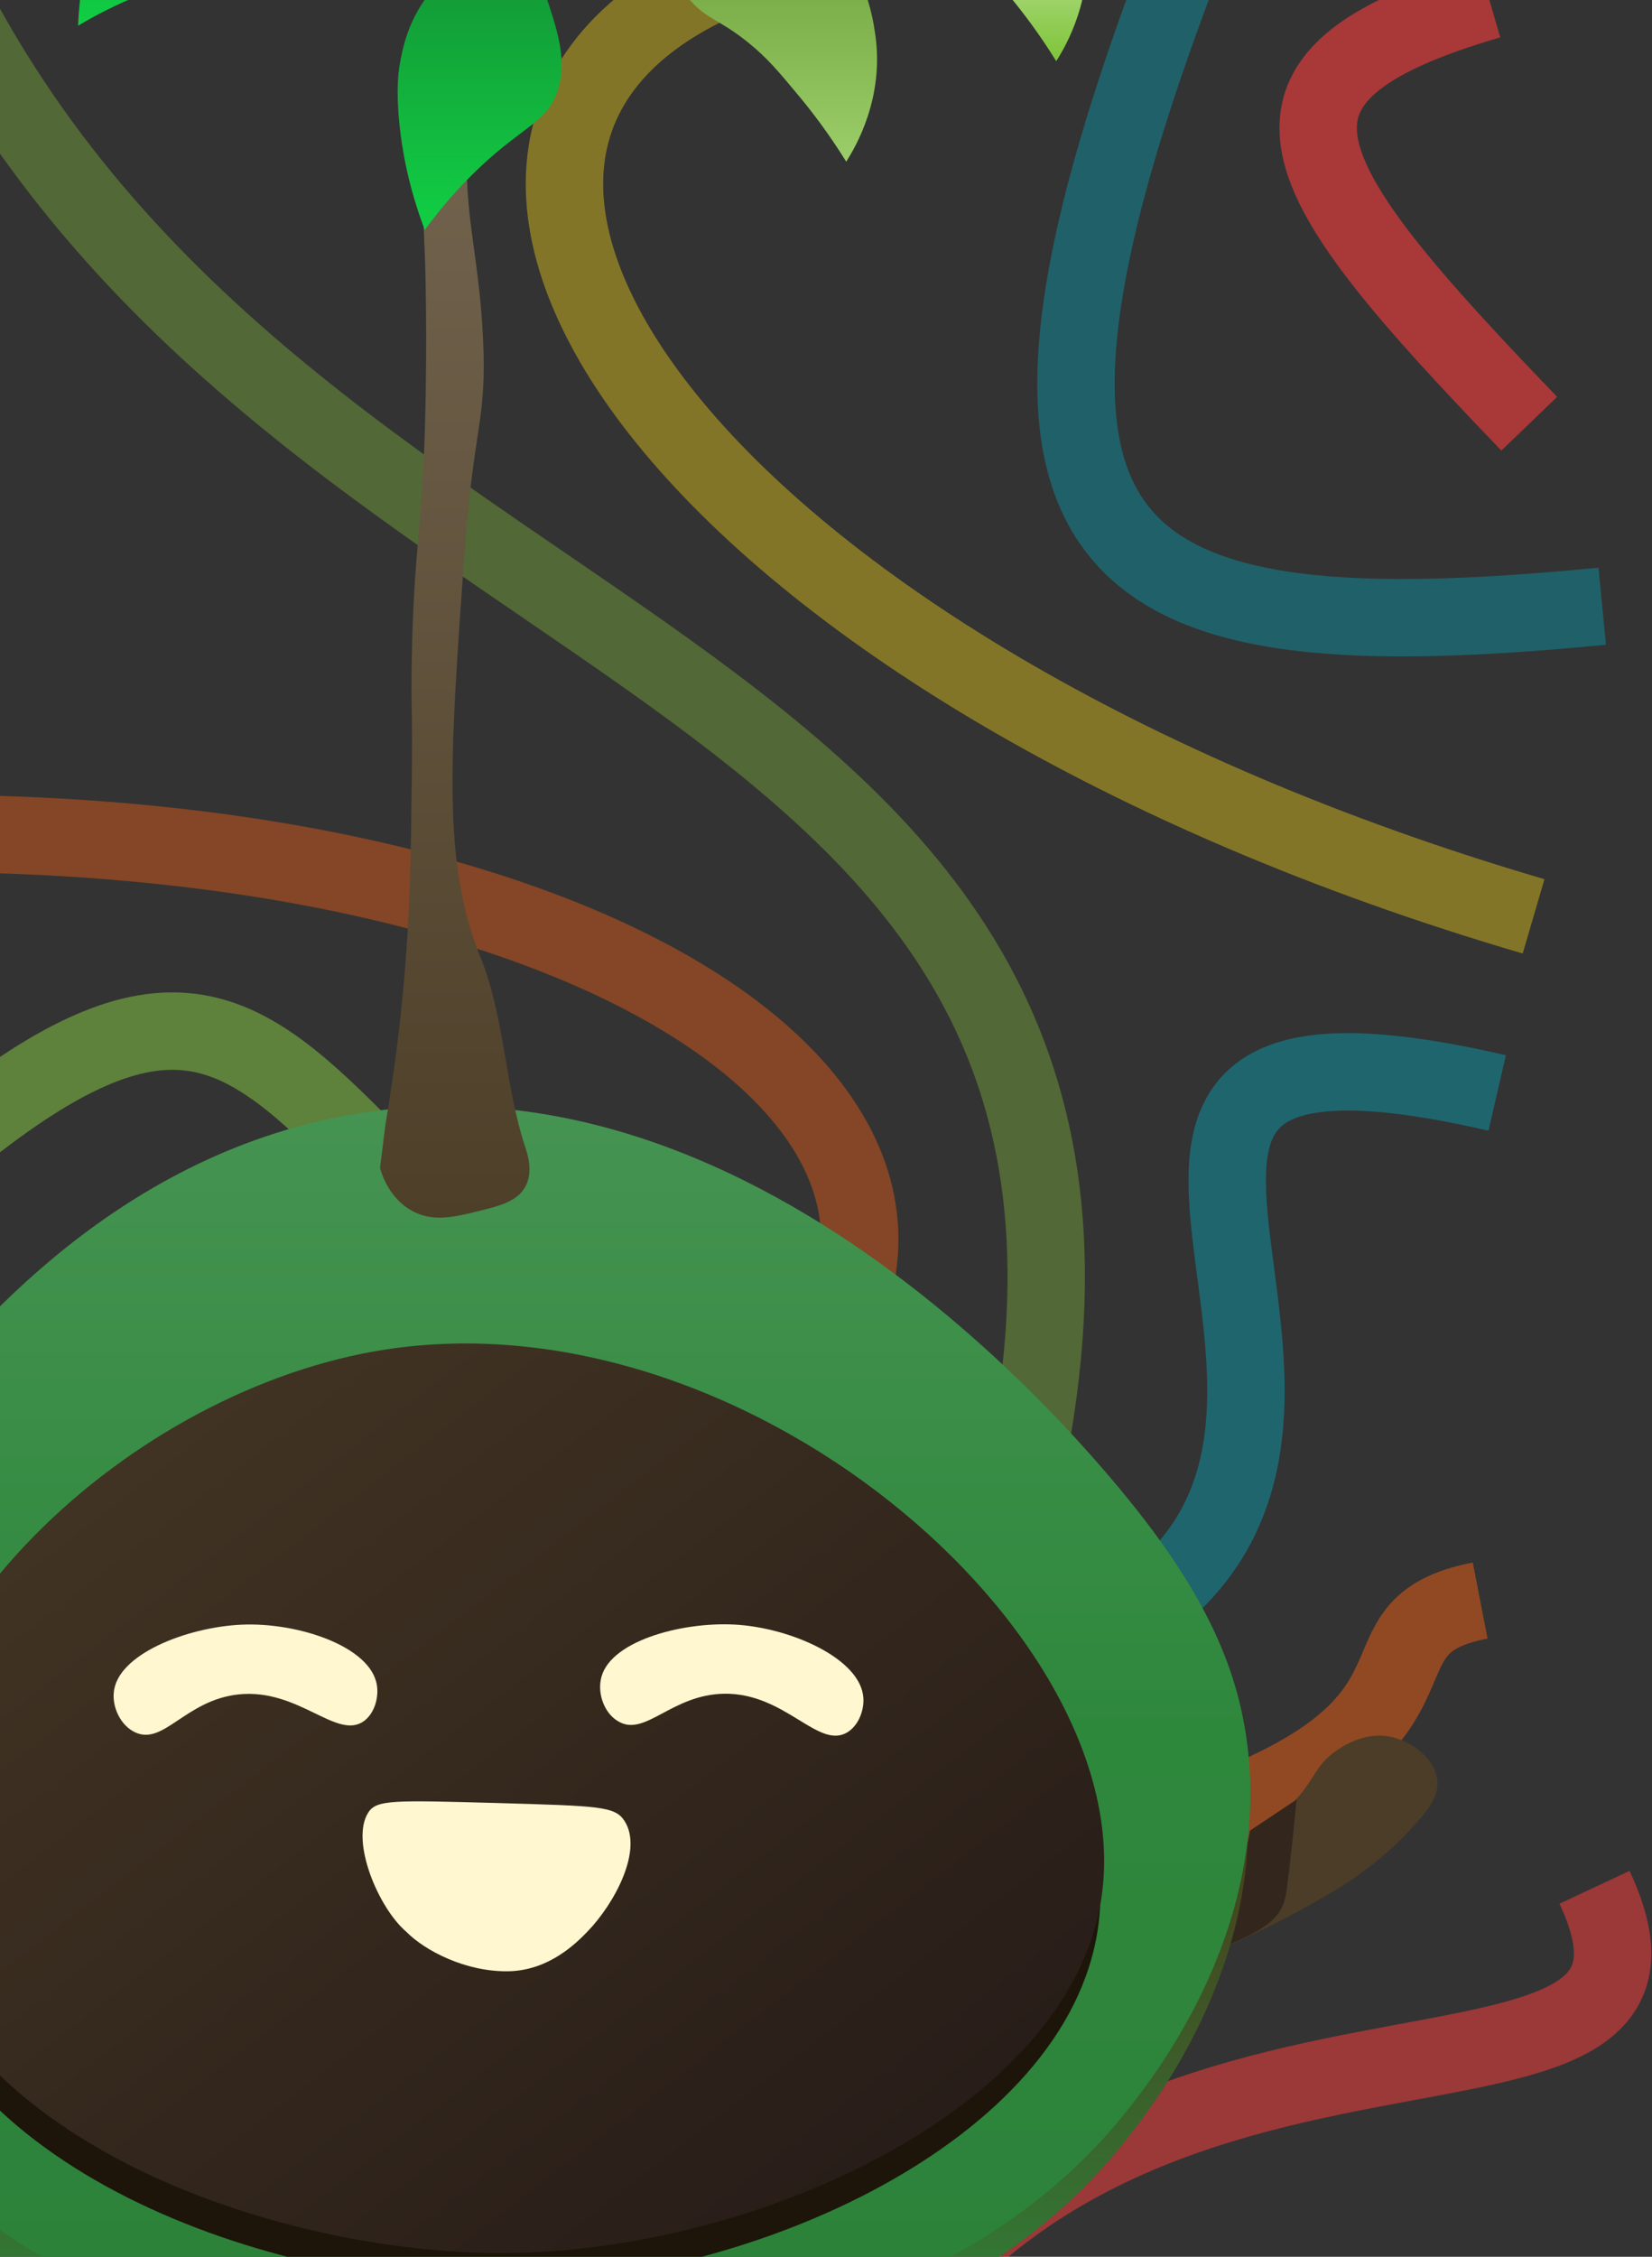 <svg width="747" height="1020"
    viewBox="0 0 747 1020" fill="none" xmlns="http://www.w3.org/2000/svg">
    <rect x="0" y="0" width="747" height="1020" fill="#333333" stroke="none"/>
    <path d="M329.449 -10.833C145.575 66.368 317.014 303.813 693.449 414.167" stroke="#E6C619"
        stroke-opacity="0.45" stroke-width="35" />
    <path d="M348.166 642.137C490.371 502.325 243.183 345.26 -147.353 382.172" stroke="#F26114"
        stroke-opacity="0.42" stroke-width="35" />
    <path d="M677 494C402 430.5 722.5 702 426.385 762.319" stroke="#06A5B8" stroke-opacity="0.44"
        stroke-width="35" />
    <path d="M-38.5 -35C107 306 528.5 280.5 467 645.5" stroke="#8ECF3B" stroke-opacity="0.34"
        stroke-width="35" />
    <path d="M721.007 853C784.501 988.5 460.5 853 360.315 1131.39" stroke="#FF3D3D" stroke-opacity="0.51"
        stroke-width="35" />
    <path d="M533.5 -15C429.724 258.032 499.942 295.8 724.5 274" stroke="#04A4B9" stroke-opacity="0.4"
        stroke-width="35" />
    <path d="M673.491 0.095C554.39 34.806 582.357 78.189 691.5 191.5" stroke="#FF3D3D"
        stroke-opacity="0.58" stroke-width="35" />
    <path d="M669.3 723.4C607 735.5 666.705 778.349 542 822" stroke="#F26114" stroke-opacity="0.49"
        stroke-width="35" />
    <path d="M-13.97 509.501C76.697 438.495 110.025 463.39 166.03 520.501" stroke="#90D947"
        stroke-opacity="0.47" stroke-width="35" />
    <path
        d="M554.9 879.534C574.269 871.02 590.035 862.458 601.872 855.44C608.281 851.651 626.293 840.844 642.387 821.662C646.878 816.328 650.387 811.369 649.966 805.24C649.311 795.416 638.878 787.041 628.819 784.983C616.515 782.456 606.316 789.802 603.556 791.767C594.246 798.457 594.48 804.726 584.702 814.644C577.731 821.755 570.385 825.919 565.146 828.399L554.9 879.534Z"
        fill="#4C3D28" />
    <path
        d="M565.245 827.368L555.889 878.831C573.835 871.178 579.957 866.201 581.62 855.439C583.283 844.677 586.299 813.333 586.299 813.333L565.245 827.368Z"
        fill="#33271D" />
    <path
        d="M562.518 798.84C574.916 883.099 522.003 950.844 510.073 966.095C419.077 1082.59 253.974 1078.33 210.23 1077.16C151.75 1075.66 36.473 1072.67 -44.184 984.014C-55.085 971.99 -131.952 884.877 -112.256 777.366C-103.507 729.693 -79.506 698.16 -53.728 665.083C-23.505 626.299 39.42 545.595 142.019 520.987C340.058 473.5 500.576 679.68 518.4 703.306C547.313 741.529 558.448 771.238 562.518 798.84Z"
        fill="url(#paint0_linear_135_1135)" />
    <path
        d="M563.51 784.887C575.908 869.146 522.995 936.89 511.065 952.142C420.069 1068.64 254.966 1064.38 211.223 1063.21C152.742 1061.71 37.465 1058.72 -43.192 970.06C-54.093 958.036 -130.96 870.924 -111.264 763.413C-102.515 715.739 -78.514 684.206 -52.736 651.13C-22.513 612.345 40.412 531.642 143.011 507.033C341.05 459.547 501.568 665.726 519.393 689.353C548.305 727.576 559.44 757.284 563.51 784.887Z"
        fill="url(#paint1_linear_135_1135)" />
    <path
        d="M496.453 871.649C482.371 967.37 339.819 1032.54 225.15 1032.63C124.142 1032.73 -28.937 982.435 -48.026 868.561C-66.739 757.074 53.123 645.212 167.838 625.048C333.409 595.901 513.857 753.191 496.453 871.649Z"
        fill="#1D1509" />
    <path
        d="M498.101 857.356C484.019 953.077 341.466 1018.25 226.797 1018.34C125.789 1018.43 -27.29 968.142 -46.378 854.268C-65.092 742.78 54.77 630.918 169.486 610.754C335.057 581.607 515.505 738.897 498.101 857.356Z"
        fill="url(#paint2_linear_135_1135)" />
    <path
        d="M282.313 822.896C290.968 836.042 277.915 860.37 265.611 873.049C261.026 877.774 248.488 890.687 229.774 890.968C210.686 891.248 192.261 881.798 183.653 873.049C171.123 862.334 158.381 832.159 166.474 819.294C170.217 813.352 177.656 813.633 225.61 814.943C270.804 816.253 278.009 816.393 282.313 822.896Z"
        fill="#FFF7CF" />
    <path
        d="M186.143 547.174C195.734 552.554 205.512 550.075 217.208 547.174C225.956 544.975 233.863 543.01 237.512 536.414C241.255 529.583 238.495 521.443 237.512 518.495C228.249 490.518 228.249 459.781 217.208 432.505C200.038 390.025 203.36 343.24 210.05 249.765C214.167 191.986 220.202 190.863 218.424 153.014C216.459 111.376 208.365 95.282 211.874 52.661C214.307 22.672 217.067 -5.913 237.559 -21.399C250.752 -31.364 256.741 -24.908 287.712 -35.715C313.678 -44.791 318.683 -52.557 348.626 -66.78C361.819 -73.049 381.515 -81.33 407.153 -88.301C430.639 -104.629 454.125 -120.956 477.611 -137.284C451.458 -120.021 427.364 -108.371 407.153 -100.278C389.375 -93.166 386.849 -93.681 364.158 -84.745C328.649 -70.803 319.151 -63.318 292.531 -52.511C276.998 -46.195 254.448 -38.241 225.489 -32.206C220.717 -23.457 215.898 -14.709 211.126 -5.913C208.974 -14.896 207.009 -24.44 205.324 -34.592C202.892 -49.048 201.395 -62.663 200.552 -75.201L171.873 -96.722L133.697 -108.652L81.579 -111.038L42.888 -137.331L-20.411 -143.319L-58.634 -123.015L-20.411 -129.003L2.279 -134.992L34.514 -127.834C43.684 -121.845 52.807 -115.904 61.977 -109.915C73.907 -105.517 85.883 -101.166 97.814 -96.769L125.276 -99.155L162.283 -84.839L183.803 -68.137C186.049 -59.154 188.903 -47.832 192.178 -34.686C195.313 -21.96 196.248 -18.03 196.95 -11.995C197.839 -4.276 197.886 3.163 196.95 15.467C195.5 33.994 192.973 47.655 192.178 52.474C188.763 72.545 190.915 81.715 192.178 116.99C192.178 116.99 193.348 149.786 192.178 192.266C190.821 240.876 187.219 247.004 186.19 297.391C185.722 321.579 186.611 316.854 186.19 352.316C185.768 387.171 185.441 412.528 182.587 444.295C181.184 459.968 178.751 482.097 174.213 508.811L171.827 527.946C172.996 532.016 176.599 541.841 186.143 547.174Z"
        fill="url(#paint3_linear_135_1135)" />
    <path
        d="M400.508 -86.381C407.526 -87.177 417.725 -87.785 429.842 -86.381C442.802 -84.884 454.825 -83.528 465.679 -76.323C485.984 -62.849 489.68 -37.304 490.756 -29.725C494.873 -1.187 481.96 20.849 477.609 27.633C469.796 15.048 462.171 5.082 456.089 -2.216C447.199 -12.883 442.053 -19.105 433.398 -26.123C420.205 -36.79 414.731 -36.556 407.105 -45.258C399.339 -54.147 396.391 -64.393 395.175 -71.551C392.649 -75.153 390.122 -78.756 387.596 -82.358"
        fill="url(#paint4_linear_135_1135)" />
    <path
        d="M305.537 -40.954C312.555 -41.749 322.754 -42.357 334.871 -40.954C347.83 -39.457 359.854 -38.1 370.708 -30.895C391.013 -17.421 394.709 8.123 395.785 15.703C399.902 44.241 386.989 66.277 382.638 73.06C374.825 60.475 367.199 50.51 361.117 43.212C352.228 32.545 347.082 26.323 338.427 19.305C325.233 8.638 319.76 8.872 312.134 0.17C304.368 -8.719 301.42 -18.965 300.204 -26.123C297.677 -29.725 295.151 -33.328 292.625 -36.93"
        fill="url(#paint5_linear_135_1135)" />
    <path
        d="M195.684 -4.744C204.854 -15.318 215.568 -20.323 221.977 -22.663L232.784 -29.821C237.135 -23.505 242.843 -13.914 247.054 -1.235C252.107 13.923 256.879 28.099 251.826 41.853C246.586 56.169 235.451 57.245 213.603 78.86C203.451 88.918 196.293 98.135 192.082 103.936C184.596 84.24 181.789 67.585 180.62 56.169C178.982 40.309 180.292 32.029 180.62 29.876C181.883 22.531 184.409 8.309 195.684 -4.744Z"
        fill="url(#paint6_linear_135_1135)" />
    <path
        d="M81.529 -86.803C94.115 -92.885 105.998 -93.26 112.735 -92.885L125.507 -95.178C127.004 -87.692 128.454 -76.604 127.332 -63.271C125.975 -47.364 124.758 -32.44 114.7 -21.82C104.22 -10.732 93.6 -14.147 64.968 -2.919C51.634 2.321 41.435 7.936 35.306 11.632C36.242 -9.422 40.219 -25.843 43.681 -36.791C48.453 -51.995 52.897 -59.107 54.067 -60.931C58.044 -67.201 65.997 -79.271 81.529 -86.803Z"
        fill="url(#paint7_linear_135_1135)" />
    <path
        d="M390.403 767.53C390.73 772.77 388.438 779.694 383.151 782.969C370.005 790.876 355.174 765.191 327.571 765.519C303.571 765.846 291.734 785.262 279.57 778.01C273.301 774.408 270.354 765.846 271.664 759.249C274.611 742.126 307.501 732.957 332.203 734.266C357.513 735.623 389.42 749.752 390.403 767.53Z"
        fill="#FFF7CF" />
    <path
        d="M170.423 761.683C171.265 766.876 169.627 773.988 164.715 777.777C152.411 786.9 135.147 762.853 107.685 765.847C83.825 768.514 73.953 789.005 61.134 782.97C54.584 779.976 50.795 771.742 51.45 765.098C52.713 747.788 84.573 735.39 109.229 734.314C134.539 733.145 167.709 744.092 170.423 761.683Z"
        fill="#FFF7CF" />
    <defs>
        <linearGradient id="paint0_linear_135_1135" x1="224.459" y1="1077.5" x2="224.459" y2="513.91"
            gradientUnits="userSpaceOnUse">
            <stop stop-color="#2D863B" />
            <stop offset="0.5" stop-color="#4A3618" />
            <stop offset="1" stop-color="#4F4029" />
        </linearGradient>
        <linearGradient id="paint1_linear_135_1135" x1="225.451" y1="1063.55" x2="225.451" y2="499.957"
            gradientUnits="userSpaceOnUse">
            <stop stop-color="#2D813A" />
            <stop offset="0.5" stop-color="#2E883C" />
            <stop offset="1" stop-color="#469352" />
        </linearGradient>
        <linearGradient id="paint2_linear_135_1135" x1="-28.916" y1="413.323" x2="481.036" y2="1072.99"
            gradientUnits="userSpaceOnUse">
            <stop stop-color="#4E3F29" />
            <stop offset="1" stop-color="#211715" />
        </linearGradient>
        <linearGradient id="paint3_linear_135_1135" x1="209.488" y1="-143.319" x2="209.488" y2="550.346"
            gradientUnits="userSpaceOnUse">
            <stop stop-color="#81725D" />
            <stop offset="1" stop-color="#4E3F29" />
        </linearGradient>
        <linearGradient id="paint4_linear_135_1135" x1="439.576" y1="-87.221" x2="439.576" y2="27.633"
            gradientUnits="userSpaceOnUse">
            <stop stop-color="white" />
            <stop offset="1" stop-color="#7EC438" />
        </linearGradient>
        <linearGradient id="paint5_linear_135_1135" x1="344.604" y1="-41.794" x2="344.604" y2="73.06"
            gradientUnits="userSpaceOnUse">
            <stop stop-color="#6A9E37" />
            <stop offset="1" stop-color="#9BCD69" />
        </linearGradient>
        <linearGradient id="paint6_linear_135_1135" x1="216.896" y1="-29.821" x2="216.896" y2="103.936"
            gradientUnits="userSpaceOnUse">
            <stop stop-color="#138F34" />
            <stop offset="1" stop-color="#11CF44" />
        </linearGradient>
        <linearGradient id="paint7_linear_135_1135" x1="81.519" y1="-95.178" x2="81.519" y2="11.632"
            gradientUnits="userSpaceOnUse">
            <stop stop-color="#138F34" />
            <stop offset="1" stop-color="#11CF44" />
        </linearGradient>
    </defs>
</svg>